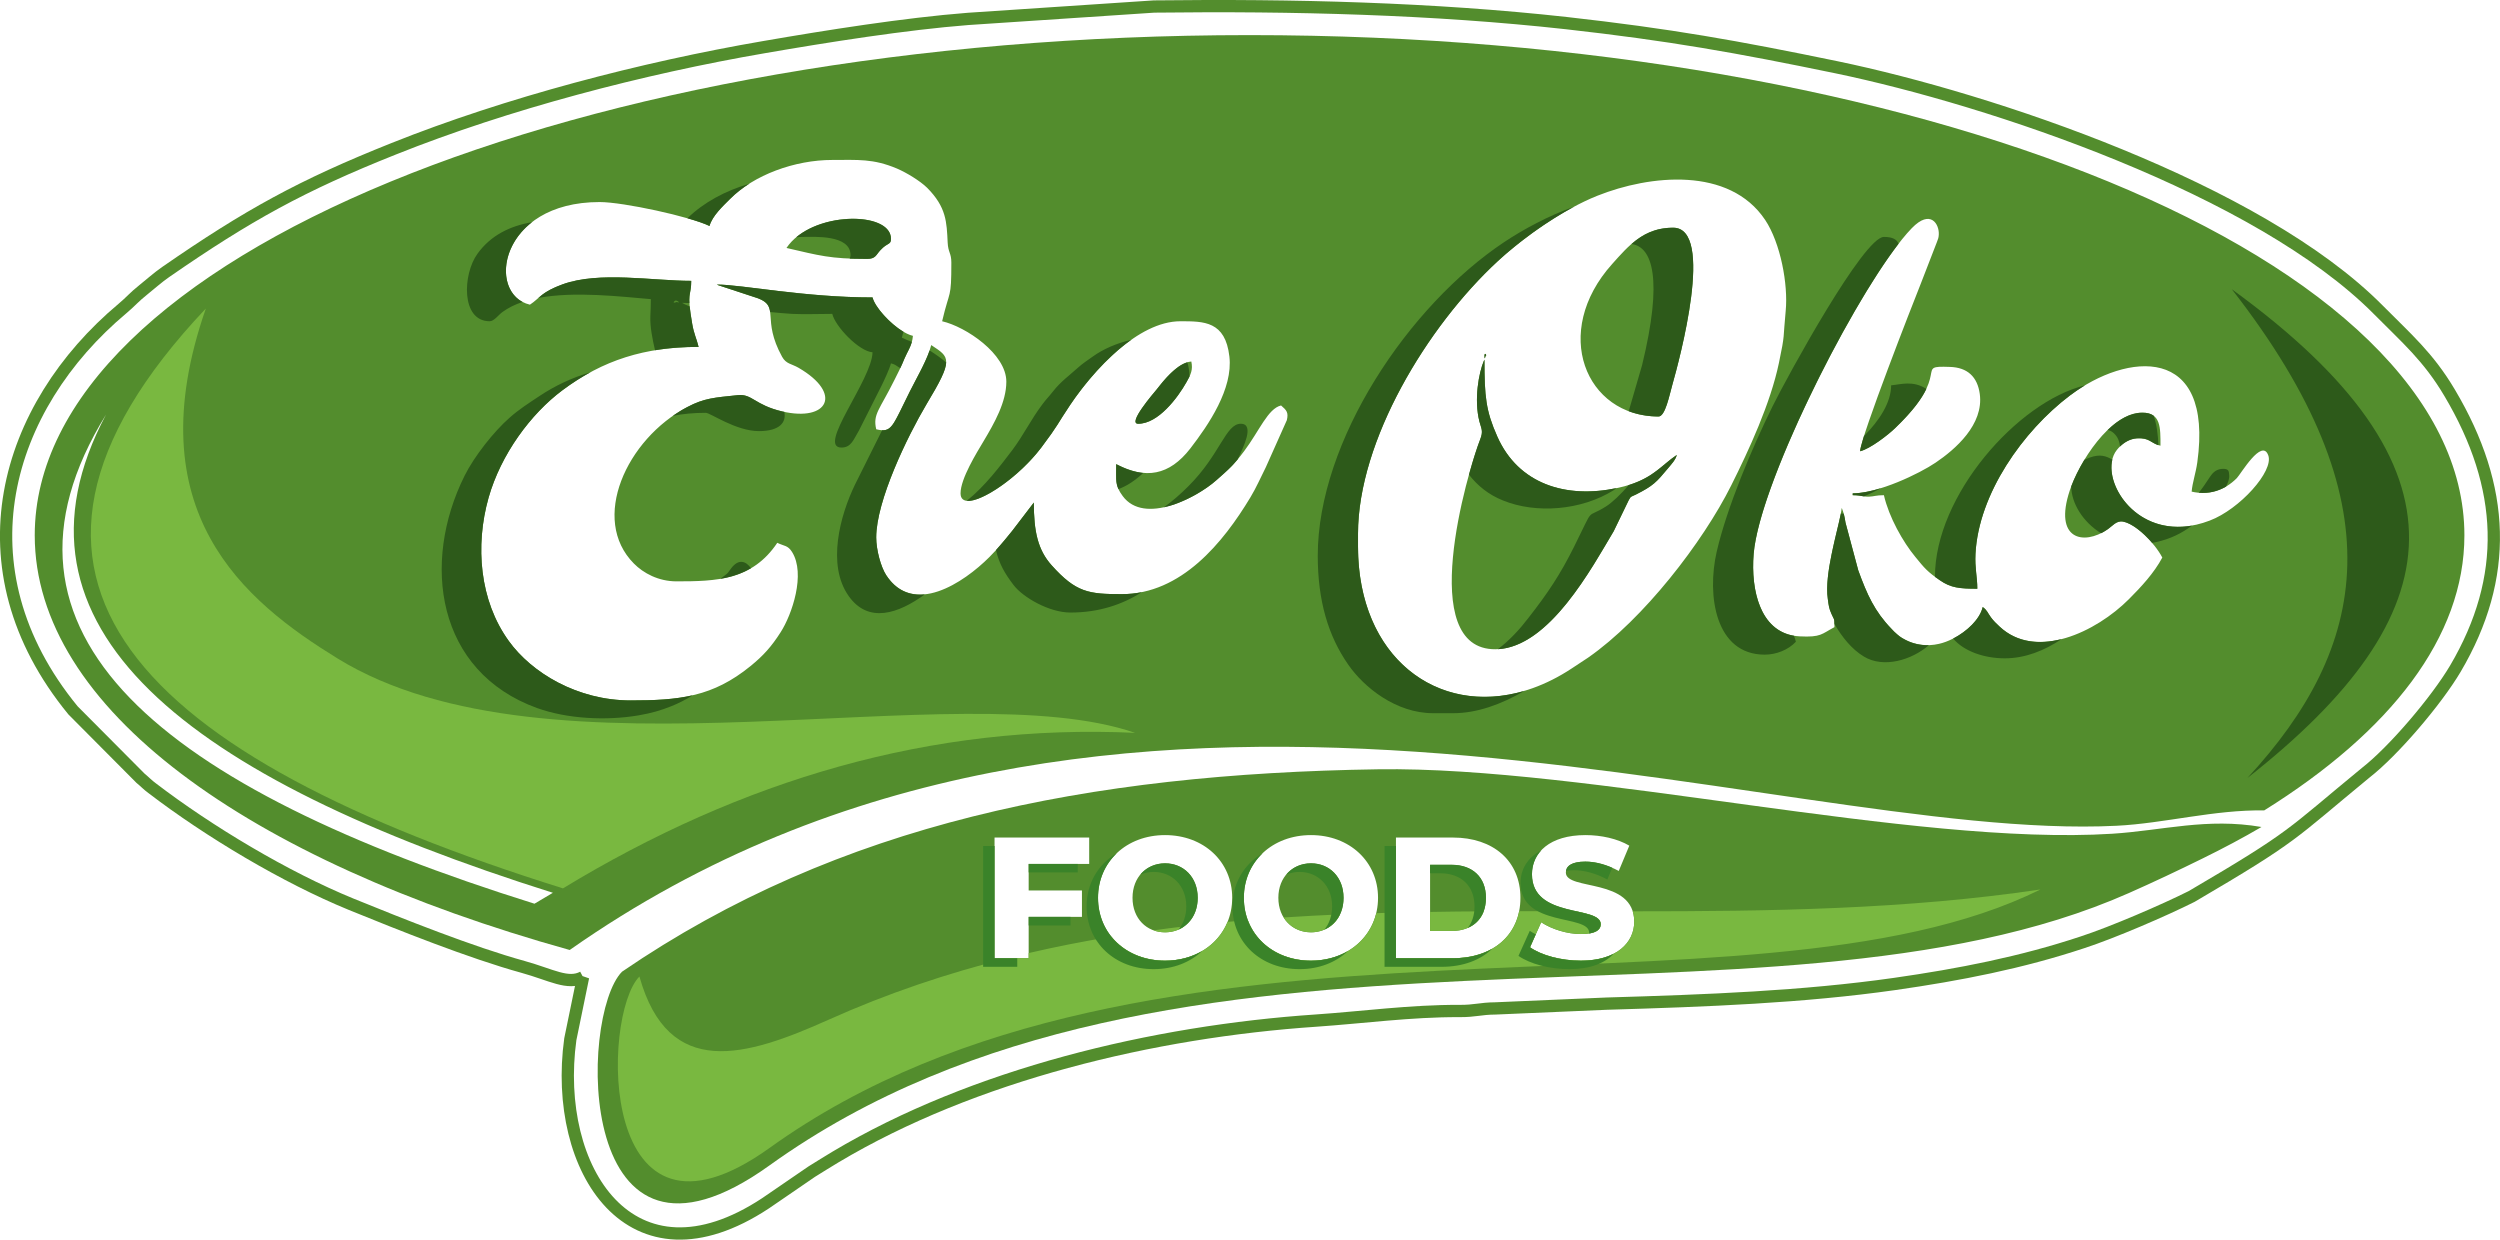 <?xml version="1.0" encoding="UTF-8"?>
<!DOCTYPE svg PUBLIC "-//W3C//DTD SVG 1.1//EN" "http://www.w3.org/Graphics/SVG/1.1/DTD/svg11.dtd">
<!-- Creator: CorelDRAW X8 -->
<svg xmlns="http://www.w3.org/2000/svg" xml:space="preserve" width="203.655mm" height="100.978mm" version="1.1" style="shape-rendering:geometricPrecision; text-rendering:geometricPrecision; image-rendering:optimizeQuality; fill-rule:evenodd; clip-rule:evenodd"
viewBox="0 0 20366 10098"
 xmlns:xlink="http://www.w3.org/1999/xlink">
 <defs>
  <style type="text/css">
   <![CDATA[
    .str0 {stroke:#538D2D;stroke-width:100}
    .fil0 {fill:none}
    .fil3 {fill:#2D5A1A}
    .fil1 {fill:#538D2D}
    .fil2 {fill:#79B840}
    .fil4 {fill:#3A8329;fill-rule:nonzero}
   ]]>
  </style>
 </defs>
 <g id="Layer_x0020_1">
  <path class="fil0 str0" d="M4750 7960l0 0zm0 0l-104 506c-146,1062 495,2060 1591,1336l375 -257c75,-46 121,-76 195,-120 1124,-670 2586,-1021 3916,-1111 367,-25 775,-80 1165,-78 130,1 169,-20 294,-21l907 -39c818,-24 1599,-54 2344,-160 531,-76 1033,-174 1533,-340 245,-80 663,-260 888,-373 853,-500 796,-497 1418,-1008 225,-175 574,-584 730,-847 440,-746 410,-1479 -45,-2246 -176,-298 -356,-449 -583,-679 -978,-986 -3157,-1714 -4413,-1975 -813,-168 -1356,-265 -2203,-360 -1078,-119 -2221,-149 -3356,-135l-1516 101c-513,40 -1148,141 -1663,230 -988,170 -2091,458 -3016,828 -748,298 -1190,542 -1856,1003 -68,47 -123,98 -186,148 -72,57 -101,95 -167,150 -956,801 -1356,2111 -403,3274l550 553c39,32 55,52 96,82 459,351 1084,725 1619,944 403,164 977,394 1402,511 230,64 364,149 488,83z"/>
  <path class="fil1" d="M18423 6737c-152,89 -312,174 -481,257 -195,96 -400,193 -599,281 -2957,1312 -7786,-142 -11076,2220 -1588,1140 -1552,-1221 -1200,-1579 1770,-1211 3803,-1613 6157,-1649 1709,-26 4362,628 5983,525 410,-26 772,-132 1216,-55zm-9550 301l0 -215 -771 0 0 983 278 0 0 -337 434 0 0 -215 -434 0 0 -216 493 0zm618 788c315,0 547,-217 547,-512 0,-295 -232,-511 -547,-511 -314,0 -546,216 -546,511 0,295 232,512 546,512zm0 -231c-149,0 -265,-111 -265,-281 0,-170 116,-281 265,-281 149,0 266,111 266,281 0,170 -117,281 -266,281zm1189 231c314,0 546,-217 546,-512 0,-295 -232,-511 -546,-511 -315,0 -547,216 -547,511 0,295 232,512 547,512zm0 -231c-149,0 -266,-111 -266,-281 0,-170 117,-281 266,-281 149,0 265,111 265,281 0,170 -116,281 -265,281zm692 211l465 0c326,0 549,-190 549,-492 0,-302 -223,-491 -549,-491l-465 0 0 983zm278 -222l0 -539 176 0c167,0 279,99 279,269 0,170 -112,270 -279,270l-176 0zm1228 242c292,0 435,-147 435,-317 0,-363 -557,-250 -557,-401 0,-49 42,-89 159,-89 85,0 178,26 272,76l86 -206c-97,-57 -229,-86 -357,-86 -292,0 -436,143 -436,319 0,365 560,252 560,407 0,48 -45,80 -161,80 -113,0 -237,-39 -324,-96l-91 204c92,65 252,109 414,109z"/>
  <path class="fil1" d="M10179 286c5466,0 9897,1825 9897,4075 0,828 -600,1598 -1631,2241 -405,-7 -815,106 -1203,125 -2824,141 -8188,-2086 -12601,1012 -2630,-733 -4358,-1972 -4358,-3378 0,-2250 4430,-4075 9896,-4075zm-5675 6987c-50,29 -100,59 -150,89 -3027,-947 -4598,-2192 -3490,-3985 -925,1736 662,2958 3640,3896zm4768 -3821c-90,0 125,-248 152,-281 57,-74 171,-217 281,-226 14,67 -3,104 -40,169 -71,126 -229,338 -393,338zm-2208 -1343c-302,0 -388,-27 -657,-89 201,-301 851,-305 851,-75 0,52 -25,27 -86,93 -36,38 -38,71 -108,71zm-1284 -268c-159,-77 -704,-195 -895,-195 -822,0 -927,753 -568,836 82,-54 91,-102 267,-166 297,-108 736,-28 1047,-28 0,135 -39,77 8,350 14,83 35,118 52,188 -437,0 -779,107 -1109,353 -259,193 -502,523 -602,876 -110,391 -74,837 165,1167 186,258 557,484 993,484 402,0 670,-31 975,-279 106,-86 172,-160 246,-276 93,-144 206,-476 93,-655 -35,-55 -63,-46 -120,-74 -204,305 -496,314 -821,314 -147,0 -270,-67 -347,-145 -358,-360 -62,-1013 435,-1275 138,-73 221,-77 412,-97 117,-12 136,80 362,133 371,86 496,-145 132,-356 -57,-33 -101,-30 -134,-90 -170,-309 -15,-407 -196,-476l-325 -107c-2,-1 -7,-3 -10,-5 202,0 712,105 1268,105 22,94 206,284 329,313 -7,80 -41,118 -69,185 -29,71 -50,112 -81,173 -122,246 -178,279 -149,403 129,31 129,-19 274,-308 52,-105 148,-268 174,-378 152,101 186,108 -39,483 -155,261 -409,785 -409,1084 0,102 38,241 81,307 220,338 631,63 841,-147 68,-68 126,-139 187,-215l175 -229c0,234 32,385 145,511 199,222 302,235 571,235 486,0 827,-421 1048,-788 49,-81 82,-159 126,-246l171 -383c15,-63 -2,-81 -47,-120 -107,25 -177,207 -300,371 -90,120 -126,148 -226,237 -157,141 -588,369 -764,130 -64,-87 -53,-122 -53,-260 238,125 432,94 604,-128 148,-192 349,-486 318,-749 -33,-288 -207,-287 -399,-287 -346,0 -708,399 -899,683 -108,161 -90,154 -235,347 -231,304 -657,554 -657,372 0,-121 133,-333 187,-424 89,-149 186,-320 186,-486 0,-226 -329,-447 -523,-492 62,-265 75,-173 75,-478 0,-79 -26,-80 -30,-164 -8,-166 -10,-287 -167,-445 -58,-57 -169,-124 -246,-157 -195,-82 -317,-70 -527,-70 -305,0 -639,122 -832,317 -56,56 -147,140 -168,221zm7895 1850l-15 15 15 -15zm15 -30l-15 30 15 -30zm15 -15l-15 15 15 -15zm0 0l0 0zm-45 60c-11,42 -44,75 -71,108 -95,114 -120,143 -263,215 -45,22 -37,10 -58,46l-122 252c-179,299 -530,958 -963,962 -651,6 -232,-1434 -125,-1709 27,-69 10,-86 -6,-146 -46,-180 -4,-401 36,-494 1,-2 3,-7 5,-10 0,300 11,416 105,627 172,388 562,509 984,417 275,-60 343,-177 478,-268zm-1567 -806c0,-38 24,-2 9,0 0,0 -9,42 -9,0zm1418 493c-595,0 -877,-687 -377,-1243 135,-151 258,-295 496,-295 343,0 50,1081 -6,1278 -25,88 -58,260 -113,260zm-2448 955l0 104c0,1066 902,1546 1740,994l135 -89c451,-314 934,-940 1165,-1402 145,-290 320,-668 389,-999 52,-247 32,-189 55,-423 21,-216 -42,-553 -167,-741 -292,-437 -940,-368 -1368,-197 -273,109 -592,330 -811,533 -575,531 -1138,1463 -1138,2220zm4090 -672l0 0zm0 0c10,-130 425,-1191 496,-1369l129 -333c11,-31 14,-32 16,-61 6,-85 -66,-213 -220,-54 -398,411 -1237,2050 -1288,2652 -26,313 61,657 374,673 176,9 178,-19 284,-75 0,-83 0,-51 -25,-110 -20,-46 -21,-62 -29,-120 -33,-220 104,-627 113,-740 2,3 4,5 5,10 0,6 3,8 4,11 4,12 7,21 10,34 6,22 6,30 12,63l104 389c72,198 133,334 270,476l22 23c38,35 50,46 95,69 76,39 173,54 271,31 144,-32 325,-165 356,-300 37,27 37,43 66,83 21,29 47,54 72,77 297,277 786,44 1053,-224 100,-100 205,-213 272,-339 -65,-123 -216,-273 -320,-293 -55,-10 -86,37 -130,66 -190,129 -437,83 -304,-319 72,-220 327,-634 590,-634 153,-1 149,122 149,269 -78,-18 -86,-67 -193,-60 -70,4 -127,50 -162,94 -172,214 165,802 756,576 244,-92 525,-404 477,-532 -52,-143 -225,155 -256,186 -100,101 -230,142 -368,110 6,-73 34,-152 46,-238 134,-966 -573,-897 -1038,-545 -383,290 -744,801 -769,1290 -6,117 15,186 15,284 -144,0 -216,-7 -305,-69 -101,-69 -125,-98 -199,-189 -102,-123 -216,-325 -257,-504 -63,0 -83,11 -121,12 -46,2 -65,-12 -133,-12l0 -15c209,0 542,-160 675,-250 160,-108 394,-310 360,-560 -19,-139 -100,-216 -244,-220 -302,-11 34,37 -444,497 -57,56 -206,171 -287,190z"/>
  <path class="fil2" d="M1677 2513c-577,1656 314,2384 1071,2850 1731,1067 5051,110 6499,607 -1662,-77 -3207,384 -4661,1267 -3427,-1072 -4988,-2525 -2909,-4724z"/>
  <path class="fil2" d="M5209 7955c237,846 869,653 1539,353 481,-216 968,-379 1459,-502l173 0 0 -42c224,-52 448,-96 674,-133 97,120 253,195 437,195 240,0 432,-126 509,-316 55,-5 110,-10 165,-14 74,198 269,330 515,330 268,0 476,-158 532,-387 53,-2 107,-3 160,-5l0 372 465 0c285,0 491,-145 539,-383 154,0 308,0 462,0 110,25 202,43 202,106 0,48 -45,80 -161,80 -113,0 -237,-39 -324,-96l-91 204c92,65 252,109 414,109 292,0 435,-147 435,-317 0,-32 -4,-60 -12,-85 1113,0 2225,-15 3321,-178 -2384,1184 -7255,-119 -10352,2105 -1405,1008 -1373,-1080 -1061,-1396zm4188 -376c83,-12 166,-22 250,-32 -44,31 -97,48 -156,48 -33,0 -65,-5 -94,-16zm1060 -105c153,-10 306,-18 459,-25 -43,92 -132,146 -236,146 -95,0 -176,-45 -223,-121zm1193 -45c146,-3 291,-4 437,-5 -39,102 -134,160 -261,160l-176 0 0 -155z"/>
  <path class="fil3" d="M18181 2356c1998,1450 1810,2660 127,3982 982,-1061 1231,-2242 -127,-3982z"/>
  <g id="_1533856025104">
   <path class="fil3" d="M7360 2703c-5,15 -9,31 -13,48 29,14 55,24 81,34 -13,50 -38,85 -60,136 -12,30 -23,55 -34,78 -5,-3 -10,-7 -16,-10 -24,-15 -26,-20 -60,-29 -11,45 -57,143 -80,189l-180 357c-44,72 -62,140 -143,140 -204,0 248,-551 253,-776 -112,-9 -304,-211 -328,-313 -105,0 -226,5 -328,0 -55,-3 -115,-9 -178,-15 -7,-51 -25,-84 -99,-112l-325 -107c-2,-1 -7,-3 -10,-5 202,0 712,105 1268,105 18,76 141,214 252,280zm213 152c46,29 93,62 135,98 -2,62 -50,157 -161,341 -155,261 -409,785 -409,1084 0,102 38,241 81,307 84,129 196,169 315,157 -214,156 -459,241 -620,14 -181,-255 -69,-659 50,-906l222 -445c84,4 102,-68 226,-316 46,-92 125,-228 161,-334zm302 1225c148,-117 277,-289 372,-414 89,-118 153,-251 243,-370 34,-46 51,-60 87,-106 64,-82 132,-129 207,-197 39,-35 75,-57 119,-89 80,-58 194,-109 311,-135 -201,143 -381,358 -497,531 -108,161 -90,154 -235,347 -182,240 -487,446 -607,433zm1798 -1129c10,34 16,73 17,117 -7,14 -15,29 -25,46 -71,126 -229,338 -393,338 -90,0 125,-248 152,-281 52,-66 149,-190 249,-220zm-360 902c-64,60 -133,107 -202,131 -24,-53 -18,-99 -18,-203 78,41 151,65 220,72zm168 280c74,-53 141,-113 198,-170 263,-261 305,-511 429,-511 120,0 10,211 -10,258l-16 33c-55,67 -94,99 -172,168 -88,79 -262,186 -429,222zm-179 691c-158,100 -348,166 -582,166 -174,0 -388,-125 -463,-224 -72,-95 -118,-173 -143,-285 46,-51 89,-103 133,-158l175 -229c0,234 32,385 145,511 199,222 302,235 571,235 57,0 111,-5 164,-16zm-3686 -2355c-21,-1 -41,-2 -60,-2 12,8 34,18 62,29 4,34 10,79 21,142 14,83 35,118 52,188 -126,0 -243,8 -355,27 -21,-91 -41,-189 -38,-275 2,-47 4,-91 4,-141 -241,-20 -618,-66 -916,-10 39,-34 83,-69 198,-111 297,-108 736,-28 1047,-28 0,95 -20,95 -15,181zm773 886c19,85 -37,157 -206,157 -189,0 -396,-149 -433,-149 -97,0 -186,8 -270,25 38,-26 78,-51 119,-72 138,-73 221,-77 412,-97 117,-12 136,80 362,133 6,1 11,2 16,3zm-522 1361c8,-6 16,-12 24,-18 52,-39 30,-23 66,-69 61,-80 120,-58 161,0 -78,46 -162,72 -251,87zm-224 948c-57,36 -116,66 -174,89 -85,34 -159,56 -269,75 -262,44 -577,29 -825,-60 -820,-297 -944,-1183 -590,-1893 80,-160 238,-359 365,-471 76,-68 158,-120 242,-176 132,-88 270,-152 419,-196 -78,42 -154,91 -229,147 -259,193 -502,523 -602,876 -110,391 -74,837 165,1167 186,258 557,484 993,484 193,0 355,-7 505,-42zm-1386 -3204c-61,20 -116,47 -164,82 -32,23 -68,75 -104,75 -235,0 -220,-383 -100,-549 109,-152 268,-228 445,-258 -267,207 -270,548 -77,650zm1343 -682c133,-130 310,-224 503,-281 -58,37 -110,78 -155,123 -56,56 -147,140 -168,221 -40,-20 -103,-41 -180,-63zm-104 674c16,-15 57,24 17,8 0,0 -42,17 -17,-8zm989 -518c19,-3 38,-4 56,-4 91,0 388,-20 388,149 0,10 -3,19 -7,28 42,1 88,2 142,2 70,0 72,-33 108,-71 61,-66 86,-41 86,-93 0,-205 -520,-224 -773,-11z"/>
   <path class="fil3" d="M13675 3691l-15 15 15 -15zm15 -30l-15 30 15 -30zm15 -15l-15 15 15 -15zm0 0l0 0zm-1612 -746c0,-38 24,-2 9,0 0,0 -9,42 -9,0zm-126 967c69,89 159,163 277,210 270,110 637,81 899,-82 9,-6 18,-12 27,-19 -417,88 -801,-35 -972,-419 -94,-211 -105,-327 -105,-627 -2,3 -4,8 -5,10 -40,93 -82,314 -36,494 16,60 33,77 6,146 -22,56 -56,158 -91,287zm1300 85c-59,72 -138,146 -186,175 -171,107 -86,-18 -257,325 -116,233 -217,382 -373,582 -71,93 -154,183 -249,255 425,-24 768,-668 944,-962l122 -252c21,-36 13,-24 58,-46 143,-72 168,-101 263,-215 27,-33 60,-66 71,-108 -120,80 -187,182 -393,246zm24 -1964c170,22 258,282 86,987l-109 375c73,27 155,43 243,43 55,0 88,-172 113,-260 56,-197 349,-1278 6,-1278 -147,0 -250,55 -339,133zm-2556 2539c0,367 85,653 248,887 128,185 389,396 692,396l164 0c192,0 389,-71 580,-182 -708,210 -1356,-272 -1356,-1176l0 -104c0,-757 563,-1689 1138,-2220 171,-158 401,-326 624,-445 -211,74 -416,186 -571,289 -780,519 -1519,1622 -1519,2555z"/>
   <path class="fil3" d="M15153 3676l0 0zm-777 1657c93,0 191,-38 254,-105 -4,-18 -10,-34 -16,-49 -275,-45 -352,-371 -328,-668 46,-551 755,-1975 1180,-2525 -13,-35 -47,-56 -119,-56 -164,0 -780,1124 -906,1378 -167,337 -373,827 -456,1186 -82,357 -11,839 391,839zm568 -250c63,109 142,206 239,265 162,99 392,28 530,-92 -69,2 -134,-14 -188,-42 -45,-23 -57,-34 -95,-69l-22 -23c-137,-142 -198,-278 -270,-476l-104 -389c-6,-33 -6,-41 -12,-63l-1 -4 -3 -6 -22 0c-29,152 -136,498 -106,695 8,58 9,74 29,120 22,52 24,34 25,84zm967 119c89,105 255,161 421,161 166,0 323,-63 463,-157 -182,47 -365,30 -505,-101 -25,-23 -51,-48 -72,-77 -29,-40 -29,-56 -66,-83 -23,100 -129,199 -241,257zm1260 -1700c30,8 57,28 78,63 12,22 19,46 22,72 34,-33 81,-62 136,-66 99,-7 114,35 176,56 -3,-82 -12,-165 -38,-240 -21,-16 -52,-26 -94,-25 -97,0 -194,57 -280,140zm37 242c-51,-29 -99,-47 -183,-17 -17,6 -31,12 -45,19 -46,76 -83,153 -107,217 2,138 95,289 243,381 17,-8 33,-18 49,-29 44,-29 75,-76 130,-66 71,13 164,88 237,173 10,-2 21,-4 32,-6 117,-25 211,-73 292,-134 -442,77 -703,-312 -648,-538zm926 220c18,-35 29,-68 26,-92 -4,-22 7,-59 -64,-52 -50,6 -74,37 -93,65 -33,51 -62,93 -91,129 79,7 155,-11 222,-50zm-1149 -825c-551,135 -1223,900 -1222,1560 12,9 25,18 40,28 89,62 161,69 305,69 0,-98 -21,-167 -15,-284 25,-489 386,-1000 769,-1290 40,-30 81,-57 123,-83zm-1800 905c47,-21 95,-43 141,-68 -84,26 -165,43 -233,43l0 15c45,0 68,6 92,10zm508 -876c-110,-71 -210,-36 -287,-29 0,140 -97,288 -222,414 -18,60 -30,103 -31,123 81,-19 230,-134 287,-190 148,-142 218,-244 253,-318z"/>
  </g>
  <path class="fil4" d="M8780 7107l0 -69 -400 0 0 69 400 0zm-678 -215l-93 0 0 984 278 0 0 -70 -185 0 0 -914zm278 647l341 0 0 -70 -341 0 0 70zm1018 356c159,0 297,-55 394,-147 -85,49 -187,78 -301,78 -314,0 -546,-217 -546,-512 0,-146 57,-273 153,-363 -151,88 -246,244 -246,433 0,295 232,511 546,511zm-109 -770c33,-14 70,-22 109,-22 149,0 266,111 266,281 0,77 -24,141 -64,189 93,-40 157,-133 157,-259 0,-170 -117,-281 -266,-281 -81,0 -153,34 -202,92zm1298 770c158,0 296,-55 393,-147 -84,49 -187,78 -300,78 -315,0 -547,-217 -547,-512 0,-146 57,-273 153,-363 -151,88 -246,244 -246,433 0,295 232,511 547,511zm-109 -770c33,-14 70,-22 109,-22 148,0 265,111 265,281 0,77 -24,141 -63,189 93,-40 156,-133 156,-259 0,-170 -116,-281 -265,-281 -82,0 -154,34 -202,92zm801 751l465 0c172,0 315,-53 413,-148 -88,51 -196,78 -320,78l-465 0 0 -914 -93 0 0 984zm371 -762l83 0c167,0 279,100 279,270 0,72 -20,131 -55,175 92,-39 148,-124 148,-245 0,-170 -112,-269 -279,-269l-176 0 0 69zm1135 781c171,0 291,-50 361,-126 -68,36 -157,57 -268,57 -162,0 -322,-44 -414,-109l47 -106c-17,-9 -34,-18 -49,-28l-92 204c93,65 253,108 415,108zm-28 -801c18,-3 40,-5 64,-5 86,0 179,25 273,76l40 -96c-76,-33 -150,-50 -219,-50 -106,0 -151,32 -158,75zm-203 -165c-111,57 -167,154 -167,263 0,365 559,252 559,407 0,2 0,4 0,6 66,-11 94,-39 94,-76 0,-155 -560,-42 -560,-407 0,-73 25,-140 74,-193z"/>
 </g>
</svg>

